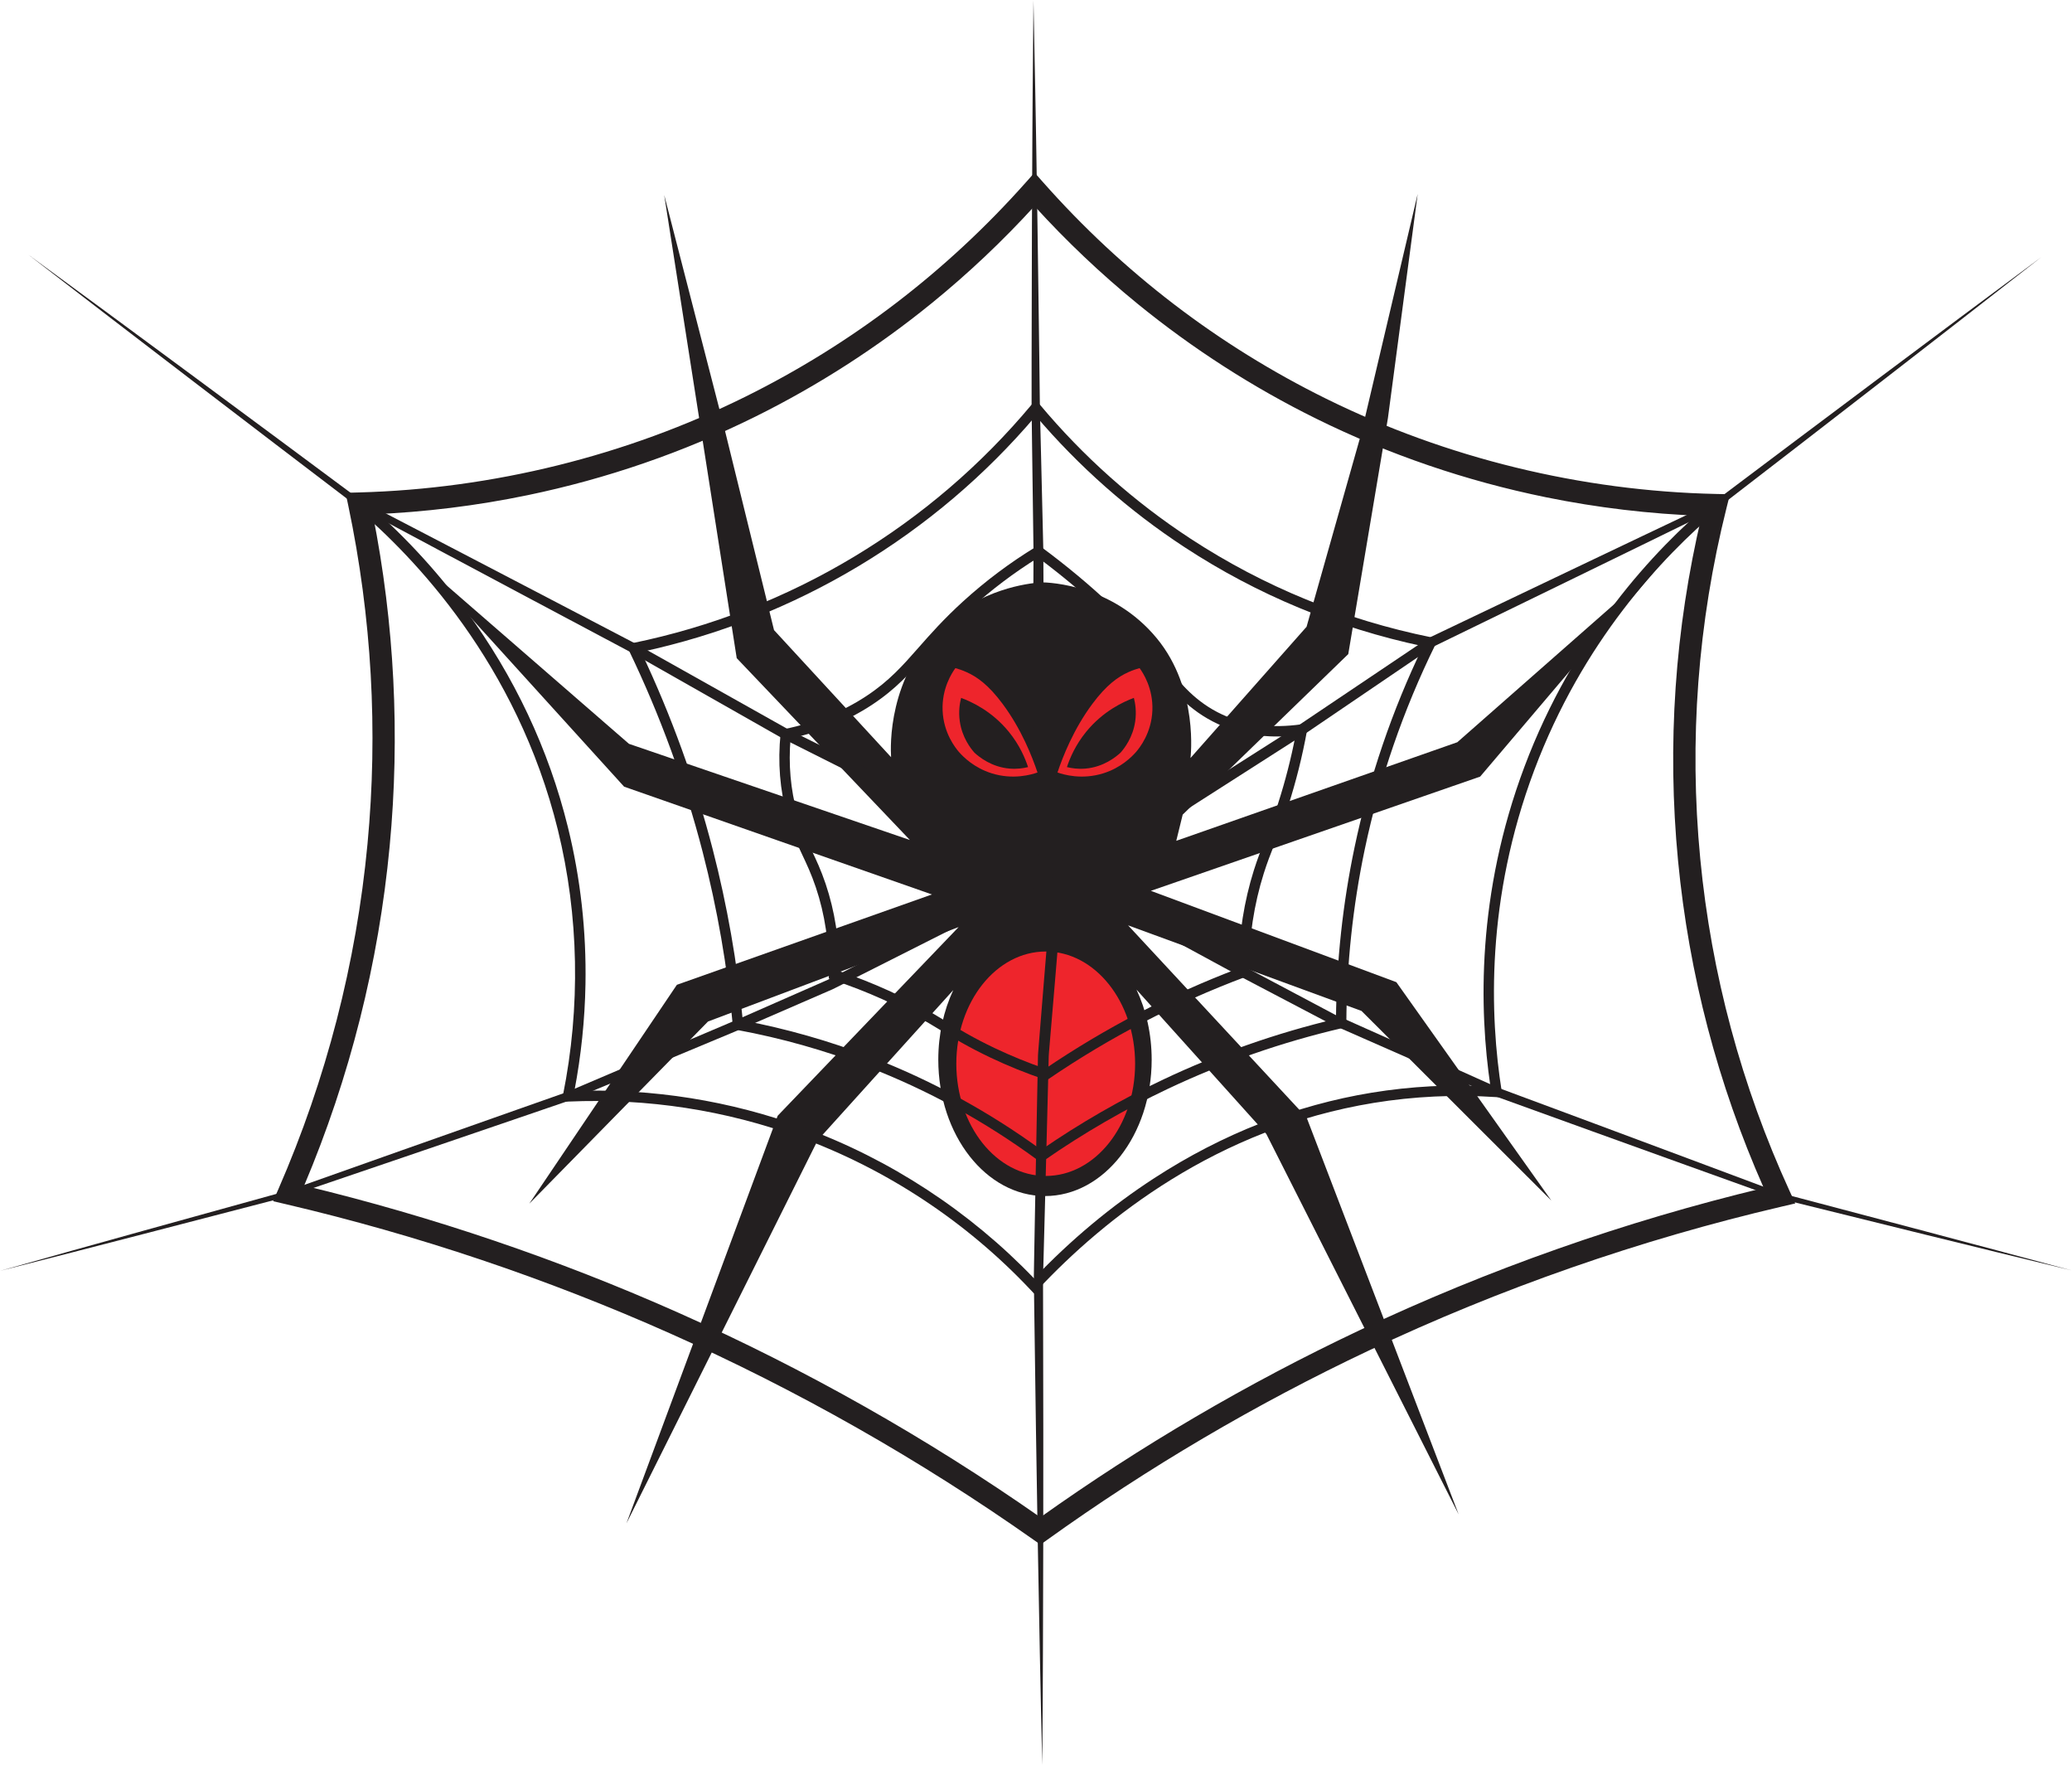 <?xml version="1.0" encoding="UTF-8" standalone="no"?>
<!-- Created with Inkscape (http://www.inkscape.org/) -->

<svg
   version="1.1"
   id="svg2"
   width="4005.387"
   height="3410.667"
   viewBox="0 0 4005.387 3410.667"
   sodipodi:docname="vecteezy_a-spider-web-with-a-black-spider-halloween-widow-black_50547969.eps"
   xmlns:inkscape="http://www.inkscape.org/namespaces/inkscape"
   xmlns:sodipodi="http://sodipodi.sourceforge.net/DTD/sodipodi-0.dtd"
   xmlns="http://www.w3.org/2000/svg"
   xmlns:svg="http://www.w3.org/2000/svg">
  <defs
     id="defs6" />
  <sodipodi:namedview
     id="namedview4"
     pagecolor="#ffffff"
     bordercolor="#000000"
     borderopacity="0.25"
     inkscape:showpageshadow="2"
     inkscape:pageopacity="0.0"
     inkscape:pagecheckerboard="0"
     inkscape:deskcolor="#d1d1d1" />
  <g
     id="g8"
     inkscape:groupmode="layer"
     inkscape:label="ink_ext_XXXXXX"
     transform="matrix(1.333,0,0,-1.333,0,3410.667)">
    <g
       id="g10"
       transform="scale(0.1)">
      <path
         d="m 22497.7,8180.5 -2248,3166.6 -3560.1,1324.1 4775.5,1656.1 2645.5,3116.1 -2976.9,-2617.9 -4075.6,-1429.1 93.2,379.8 2401.1,2327.2 575.1,3421.6 431.5,3249.5 -819.8,-3478.6 -791.4,-2796.2 -1683.5,-1903 c 0,0 124.8,994.4 -490.3,1738 -636,769.1 -1537.8,806.5 -1671.5,809.7 -214.6,-17.2 -875.7,-98 -1441,-628.9 -790.5,-742.2 -748,-1758 -739.2,-1906.5 l -1697.6,1842.3 -709.9,2884.5 -882.86,3424.1 L 10683.8,16044.6 13195,13408.2 9121.18,14802.4 6129.41,17401.1 9050.51,14181.5 13514.7,12618.7 9816.14,11308.9 7675.67,8135.7 10267.4,10776.5 13901.8,12145.8 11277.6,9409.9 9085.11,3501.8 11858.1,9055.1 c 655.3,725.7 1310.7,1451.4 1966,2177.1 -137.8,-295.5 -217,-640.8 -217,-1009.7 0,-1091.5 692.7,-1976.4 1547.2,-1976.4 854.5,0 1547.2,884.9 1547.2,1976.4 0,371.8 -80.4,719.5 -220.1,1016.5 l 1882.9,-2093.1 2788.7,-5514.5 -2203.7,5751.2 -2590,2788.3 3384.9,-1240.7 2753.5,-2749.7"
         style="fill:#231f20;fill-opacity:1;fill-rule:nonzero;stroke:none"
         id="path12" />
      <path
         d="m 16461.3,10164.5 c 0,-898.5 -580.5,-1627 -1296.4,-1627 -716,0 -1296.5,728.5 -1296.5,1627 0,898.6 580.5,1627 1296.5,1627 715.9,0 1296.4,-728.4 1296.4,-1627"
         style="fill:#ee252c;fill-opacity:1;fill-rule:nonzero;stroke:none"
         id="path14" />
      <path
         d="m 14640.7,14443.5 c -263.5,22.5 -442.2,168.9 -509.6,230.8 -56.9,64.6 -178.9,221.1 -212.4,455 -20.6,143.8 -0.1,263.7 19.4,339 147.9,-54.7 444.8,-188.5 691.7,-491.4 155.4,-190.6 236.1,-380.8 279,-511.6 -68.5,-17 -160.6,-31 -268.1,-21.8 z m -102.6,940.5 c -204.6,274.3 -369.6,389.2 -518,456.5 -66.5,30.2 -124.6,48.6 -165.1,59.7 -47.7,-65.9 -198.4,-291.8 -185.4,-614.7 13.1,-326.8 185.3,-541.5 238.1,-602.6 65.3,-73.6 219.4,-227.5 470.5,-307 313.2,-99.2 578.4,-20 667.6,11 -76.2,226.5 -232.3,628.1 -507.7,997.1"
         style="fill:#ee252c;fill-opacity:1;fill-rule:nonzero;stroke:none"
         id="path16" />
      <path
         d="m 15472.5,14465.3 c 42.9,130.8 123.6,321 279,511.6 246.9,302.9 543.8,436.7 691.8,491.4 19.5,-75.3 39.9,-195.2 19.4,-339 -33.6,-233.9 -155.6,-390.4 -212.5,-455 -67.4,-61.9 -246,-208.3 -509.5,-230.8 -107.6,-9.2 -199.7,4.8 -268.2,21.8 z m -137,-78.4 c 89.2,-31 354.4,-110.2 667.6,-11 251.1,79.5 405.3,233.4 470.5,307 52.8,61.1 225,275.8 238.1,602.6 13.1,322.9 -137.7,548.8 -185.4,614.7 -40.5,-11.1 -98.6,-29.5 -165.1,-59.7 -148.4,-67.3 -313.4,-182.2 -518,-456.5 -275.4,-369 -431.5,-770.6 -507.7,-997.1"
         style="fill:#ee252c;fill-opacity:1;fill-rule:nonzero;stroke:none"
         id="path18" />
      <path
         d="m 0,7161.4 1043.31,293 1043.88,290.9 2088.6,578.7 -2.8,-0.9 c 1106.68,391.9 2212.74,784.8 3320.06,1174 l 415.12,146.2 207.55,73.1 c 34.54,12.4 69.31,24.1 103.65,36.9 l 101.19,43.2 809.58,344.9 809.89,344 404.87,172 202.5,86 c 67.5,28.5 135.1,56.9 202,86.8 l 804.9,353.6 402.5,176.8 50.3,22.1 c 16.7,7.6 32.8,16.5 49.2,24.6 l 98.1,49.9 196.2,99.7 1570,797.4 3141.9,1590.8 -6.9,-3.9 920.6,585.6 460.3,292.8 230.2,146.3 115.1,73.2 57.6,36.6 56.5,38.1 1811.3,1217.2 4.6,3 4.5,2.2 2070.9,987.8 1035.8,493.3 1036.3,492.2 -8.8,-5.4 1186.3,891.6 1187.6,889.7 1188.8,888.3 1190.7,885.7 -1170.6,-912.1 -1172.4,-909.7 -1173.7,-908.2 -1174.9,-906.4 -3.9,-3 -4.9,-2.4 -1030.7,-503.7 -1031.3,-502.7 -2063.1,-1004.1 9,5.2 -1806.7,-1227.4 -56.5,-38.4 -57.5,-36.8 -115,-73.6 -230,-147.1 -460,-294.3 -920.1,-588.4 -3.3,-2.2 -3.6,-1.8 -3144.4,-1591.9 -1573.2,-793.9 -196.7,-99.2 -98.3,-49.6 c -16.5,-8.1 -32.6,-16.9 -49.4,-24.4 l -50.6,-21.9 -404.7,-175.7 -809.4,-351.3 c -67.3,-29.6 -135.2,-57.7 -203,-86.1 l -203.4,-84.9 -406.89,-169.7 -813.66,-339.5 -813.96,-338.4 -101.75,-42.3 c -34.5,-12.5 -69.42,-23.9 -104.11,-36 l -208.46,-71.3 -416.9,-142.7 C 6424.43,9002.2 5311.76,8624.7 4199.7,8246.2 l -1.66,-0.6 -1.14,-0.3 L 2099.16,7700.7 1049.85,7430 0,7161.4"
         style="fill:#231f20;fill-opacity:1;fill-rule:nonzero;stroke:none"
         id="path20" />
      <path
         d="m 416.902,21889.7 1208.158,-887.7 1206.29,-890.2 1205.13,-891.8 1203.8,-893.6 -6.89,4.4 1272.54,-661.9 1272.07,-663 1271.63,-663.9 158.9,-83.1 c 52.58,-28.3 104.36,-58.1 156.57,-87.1 l 312.69,-175.2 625.11,-350.8 625,-350.9 312.5,-175.5 156.3,-87.8 c 13,-7.2 25.9,-14.8 39.1,-21.7 l 40.1,-20 80.2,-40 1283.2,-640.1 1282.6,-641.1 641.3,-320.6 320.4,-160.6 c 105.5,-56.3 210.1,-114.1 315.2,-171 l 2519,-1373.3 157.4,-85.8 158,-83.8 316.1,-167.8 632.1,-335.4 158,-83.9 19.8,-10.5 c 6.6,-3.5 13.5,-6.2 20.3,-9.3 l 40.8,-18.2 81.7,-36.5 326.7,-146 653.4,-292.1 653.4,-292.4 326.5,-146.6 163.3,-73.3 81.6,-36.6 20.5,-9.2 21,-7.8 41.9,-15.6 1343.5,-499.4 1343.1,-500.8 1342.8,-502 -3.9,1.3 2113,-558.6 1056,-280.9 1055.6,-283.1 -1061.9,258.3 -1061.3,260.4 -2121.8,524.2 -1.8,0.4 -2.2,0.8 -1350.1,485.3 -1349.9,486.5 -1349.5,487.8 -42.1,15.3 -21.1,7.6 -20.6,9 -82.2,36 -164.5,72 -329,144.1 -657.6,288.9 -657.7,289.1 -328.8,144.7 -82.2,36.2 -41.1,18.1 c -6.8,3.1 -13.8,5.8 -20.4,9.3 l -19.9,10.4 -159,83.5 -636.3,333.8 -318.1,167 -159.1,83.5 -157.6,85.3 -2520.4,1367.5 c -105.1,56.8 -209.7,114.5 -315.2,170.7 l -320.7,160.3 -641.2,321.3 -1282.3,642.7 -1281.7,643.7 -80.1,40.2 -40,20.2 c -13.3,6.9 -26.1,14.6 -39.2,21.8 l -156,88.4 -311.9,177.1 -623.9,354 -623.82,354.1 -311.78,177.2 c -52.06,29.4 -103.7,59.6 -156.1,88.3 l -158.28,84 -1265.9,673.2 -1265.44,674.1 -1264.97,675.1 -3.87,2.1 -3.03,2.3 -1192.52,908.6 -1191.19,910.3 -1190.04,911.8 -1188.158,914.3"
         style="fill:#231f20;fill-opacity:1;fill-rule:nonzero;stroke:none"
         id="path22" />
      <path
         d="m 15114.8,0 c -26.6,1079.9 -45.7,2160 -65.4,3240.1 l -26.1,1620.3 -22.8,1620.3 -5.6,405.1 c -0.6,67.5 -2.4,135 -2.1,202.6 l 3.3,202.7 14.7,810.7 30.8,1621.6 8.1,405.4 2.1,101.3 c 1,33.8 0.2,67.7 3.9,101.3 l 16.3,202 65.4,808.1 132.9,1616.2 0.4,-17.2 -289.2,2227.5 -0.7,5.2 v 5 l 3.2,1299.9 2,649.9 1.4,325 c 0,54.2 0.9,108.4 0.2,162.5 l -2.3,162.5 -17.6,1300 -4.2,325.1 -2,162.5 c -0.7,54.1 -1.7,108.3 -1.4,162.5 l 0.2,650.2 3.1,1300.5 1.7,650.2 3.2,650.2 3.1,650.2 4.4,650.2 c 2.8,433.5 6.6,866.9 11.3,1300.4 9.6,-433.4 18.2,-866.8 25.9,-1300.1 l 11.7,-650.1 10.4,-650 10.4,-650.1 9,-650 17.7,-1300.1 7.5,-650.1 c 0.3,-54.1 2,-108.3 3.3,-162.5 l 4,-162.5 8,-325 31.1,-1300.1 3.7,-162.5 c 1.1,-54.2 0.7,-108.4 1.1,-162.6 l 1.4,-325.2 2,-650.3 3.2,-1300.6 -0.7,10.1 294,-2226.8 1.1,-8.5 -0.7,-8.6 -134.3,-1613.1 -68.2,-806.5 -17,-201.7 c -3.8,-33.5 -3.1,-67.3 -4.3,-101 l -2.4,-101.1 -10,-404.4 -41.4,-1617.9 -21.5,-809.1 -5.7,-202.2 c -1.1,-67.5 0,-135 -0.2,-202.5 l 0.8,-404.9 2.7,-1619.9 -0.6,-1619.9 c -2.7,-1080 -4.7,-2160 -14.3,-3240.2"
         style="fill:#231f20;fill-opacity:1;fill-rule:nonzero;stroke:none"
         id="path24" />
      <path
         d="M 4410.59,8397.5 C 6271.3,7949.5 8099.23,7328.6 9846.65,6550.9 11679.7,5735 13442.2,4738.7 15087.2,3588.5 c 1454.6,1035.2 3008.5,1946 4620.1,2707.8 1875.6,886.6 3849.7,1581.7 5870.6,2067.4 -667,1506.4 -1084.9,3100.4 -1242.7,4740.9 -161.7,1679.8 -46.6,3362 341.9,5003.3 -755.5,27.5 -1513.2,117.8 -2255.2,268.8 -1157.5,235.6 -2278.9,618.9 -3333.1,1139.2 -920,454.1 -1791.1,1014 -2589.2,1664.1 -532.3,433.7 -1035.4,910.3 -1497.4,1418.7 -459.1,-503.3 -958.6,-975.3 -1486.8,-1404.9 -790,-642.6 -1651.7,-1196.9 -2561.1,-1647.6 -1043.98,-517.4 -2154.48,-900.4 -3300.68,-1138.3 -739.13,-153.5 -1494.24,-246.6 -2247.49,-277.4 314.25,-1585.3 396.63,-3202.8 244.85,-4811.1 C 5490.87,11622.9 5073.71,9967.9 4410.59,8397.5 Z m 10678.31,-5205.3 -93.9,66.2 c -1654.7,1166 -3431,2174.4 -5279.77,2997.2 -1787.52,795.6 -3660.1,1425.3 -5565.74,1871.7 l -188.73,44.2 77.45,177.7 c 693.72,1591.7 1128.08,3274.1 1291.01,5000.6 154.74,1639.6 61.27,3289 -277.81,4902.5 l -39.85,189.6 193.67,5.2 c 1938.69,51.8 3877.07,532 5605.57,1388.6 1548.4,767.4 2918.1,1814.5 4070.9,3112.1 l 121,136.2 120.8,-136.5 c 1161.4,-1312.4 2543.6,-2369.5 4108.3,-3141.8 1743.8,-860.6 3698.6,-1338 5653.1,-1380.6 l 202.4,-4.4 -49.2,-196.4 c -417.5,-1667 -545.7,-3379.1 -381.2,-5088.7 160.7,-1669.9 596.6,-3290.5 1295.6,-4816.7 l 82.3,-179.7 -192.5,-44.9 C 23777.1,7612.1 21759.4,6908.8 19845.4,6004.1 18216.8,5234.2 16647.9,4310.7 15182.3,3259.2 l -93.4,-67"
         style="fill:#231f20;fill-opacity:1;fill-rule:nonzero;stroke:none"
         id="path26" />
      <path
         d="m 14996.1,6832.3 -55,58.3 c -927.9,984.3 -2084.4,1747.9 -3344.4,2208.3 -1075.6,392.9 -2204.71,566.9 -3356.05,517.1 l -96.24,-4.2 19.06,94.4 c 257.66,1276.5 232.28,2607.3 -73.4,3848.7 -593.84,2411.5 -2090.16,3963 -2929.24,4673.1 l 97.43,115.1 c 556.52,-471 1059.43,-1009.9 1494.75,-1601.7 705.92,-959.6 1205.04,-2019.6 1483.51,-3150.5 182.21,-739.9 267.66,-1505 253.97,-2273.9 -9.19,-516.3 -63.24,-1036.1 -160.74,-1546.7 1138.18,37.3 2254.15,-140.9 3318.65,-529.8 1257.2,-459.3 2413,-1215.2 3347.4,-2188.6 534.5,561.2 1121.4,1050.5 1745.5,1455.4 988,640.9 2049.4,1057.4 3155,1238 562.7,91.9 1140.1,122.6 1717.7,91.4 -164.1,1109.9 -201,2787.3 494.4,4636.5 708.9,1884.9 1872.9,3133 2724.5,3848.1 l 97,-115.5 c -837.8,-703.5 -1983,-1931.4 -2680.3,-3785.7 -703.5,-1870.5 -645.2,-3562.5 -472.4,-4652.5 l 14.7,-93.3 -94.2,6.2 c -597.4,39.3 -1195.3,11 -1777.1,-84 -2276,-371.9 -3904.4,-1676.6 -4869.6,-2705.7 l -54.9,-58.5"
         style="fill:#231f20;fill-opacity:1;fill-rule:nonzero;stroke:none"
         id="path28" />
      <path
         d="m 10771.8,10792.5 c 633,-120.4 1257.4,-298.4 1856.7,-529.3 876.3,-337.7 1707.5,-790.8 2471.1,-1347.1 561.6,386.6 1157.9,730 1773,1021 798.4,377.7 1639.8,672.9 2501.6,877.7 7.8,834.8 98.3,1670.9 269.2,2486.1 211,1006.7 545.2,1987.4 993.6,2916.5 -1242,263 -2405.3,745.9 -3459.4,1436.4 -804.9,527.2 -1530.3,1167.3 -2157.3,1903.4 -730.5,-859.8 -1590.5,-1590.1 -2557.7,-2171.6 -981.2,-590 -2045.3,-1010.6 -3164.34,-1250.9 435.35,-918.4 784.34,-1881.2 1037.84,-2863.3 209.2,-810.6 355.7,-1644.3 435.7,-2478.9 z m 4325.2,-2061.7 -43.4,32 c -764.7,562.9 -1598.8,1020.4 -2479.3,1359.7 -608.3,234.4 -1242.8,413.4 -1886,532.1 l -56.1,10.4 -5.3,56.9 c -77.9,845.6 -224.9,1690.7 -436.8,2511.8 -259.06,1003.6 -618.77,1986.8 -1069.19,2922.4 l -41.96,87.1 94.75,19.5 c 1136.8,233.1 2217.2,654.4 3211.2,1252.1 978.3,588.3 1845.5,1331 2577.4,2207.7 l 57.8,69.3 57.9,-69.2 c 630.6,-753.7 1364.8,-1407.3 2182.2,-1942.7 1064.9,-697.5 2243.2,-1180.1 3502.1,-1434.3 l 95.9,-19.4 -43.2,-87.8 c -464.4,-943.7 -808.9,-1942.4 -1024,-2968.4 -172.8,-824.7 -262.5,-1671 -266.4,-2515.4 l -0.3,-59.6 -58,-13.5 c -871.6,-202.8 -1722.6,-499.1 -2529.2,-880.7 -623.8,-295.2 -1228,-644.8 -1795.8,-1039.2 l -44.3,-30.8"
         style="fill:#231f20;fill-opacity:1;fill-rule:nonzero;stroke:none"
         id="path30" />
      <path
         d="m 12171.4,11507.2 c 494.2,-168.4 956.5,-378.4 1374.9,-624.3 54.9,-32.3 108.8,-65.1 166,-99.7 189.2,-114.9 403.8,-245.1 713.7,-392.3 237.8,-113 483.8,-213.4 731.7,-298.6 436.1,295.3 894,567.8 1361.4,810.2 464.7,241 948.4,457.1 1438.3,642.7 9.7,501 85.7,979.9 226,1424.3 51.2,162 100.8,288.1 153.3,421.7 60.3,153.5 122.7,312.2 199.8,552.5 103,321.4 187.2,650.3 250.9,979.1 -414.3,-43.1 -792.3,12.9 -1124.9,167 -428.3,198.4 -665.4,502.2 -822.4,703.2 l -22.1,28.3 c -457.5,583.2 -1050.4,1148.3 -1762.8,1680.1 -349.4,-216.8 -680.3,-466.6 -984.3,-743.2 -278.6,-253.4 -470.2,-470.9 -639.1,-662.8 -235.5,-267.5 -438.9,-498.4 -787.3,-727.9 -344.5,-226.8 -741.1,-390.3 -1179.6,-486.2 -32.6,-376.5 -0.1,-742.6 96.7,-1089 62.7,-224.1 134.2,-375.4 209.9,-535.7 65.7,-139 133.7,-282.8 201.5,-483.7 132.7,-392.7 199.3,-818.2 198.4,-1265.7 z m 3009,-1581.8 -35.6,12 c -265.5,89.6 -529.1,196.3 -783.6,317.3 -316.8,150.5 -534.8,282.8 -727.2,399.5 -56.6,34.4 -110.2,66.9 -164.1,98.6 -424,249.3 -894.4,460.9 -1398.2,628.9 l -52.3,17.5 0.8,55.1 c 6.4,450.5 -57.5,877.9 -190,1270.3 -65.1,192.7 -131.2,332.4 -195,467.6 -78.5,166.2 -152.7,323.1 -218.8,559.4 -106.7,381.6 -139.1,785.2 -96.3,1199.7 l 5.7,55 54.2,11.1 c 441.3,90.3 838.9,250.5 1181.5,476.1 331.6,218.3 528.8,442.3 757.1,701.6 171.5,194.8 366,415.6 650.8,674.7 323.6,294.3 677,559.1 1050.5,787 l 43.3,26.5 40.8,-30.2 c 741.5,-548.8 1358.1,-1133.8 1832.7,-1738.7 l 22.3,-28.6 c 148,-189.6 371.7,-476.1 766.9,-659.2 333.3,-154.4 718.2,-202 1144,-141.7 l 103.3,14.7 -18.5,-102.8 c -66.7,-368.8 -159.1,-738.6 -274.6,-1099.1 -78.5,-245 -144.7,-413.2 -203,-561.6 -51.6,-131.2 -100.2,-255 -149.8,-412 -140.8,-445.5 -214.7,-927.3 -219.9,-1432.1 l -0.5,-51.7 -48.4,-18.2 c -500.8,-187.5 -995.3,-407.4 -1470,-653.5 -473.3,-245.4 -936.6,-522 -1377.1,-822.1 l -31,-21.1"
         style="fill:#231f20;fill-opacity:1;fill-rule:nonzero;stroke:none"
         id="path32" />
    </g>
  </g>
</svg>
